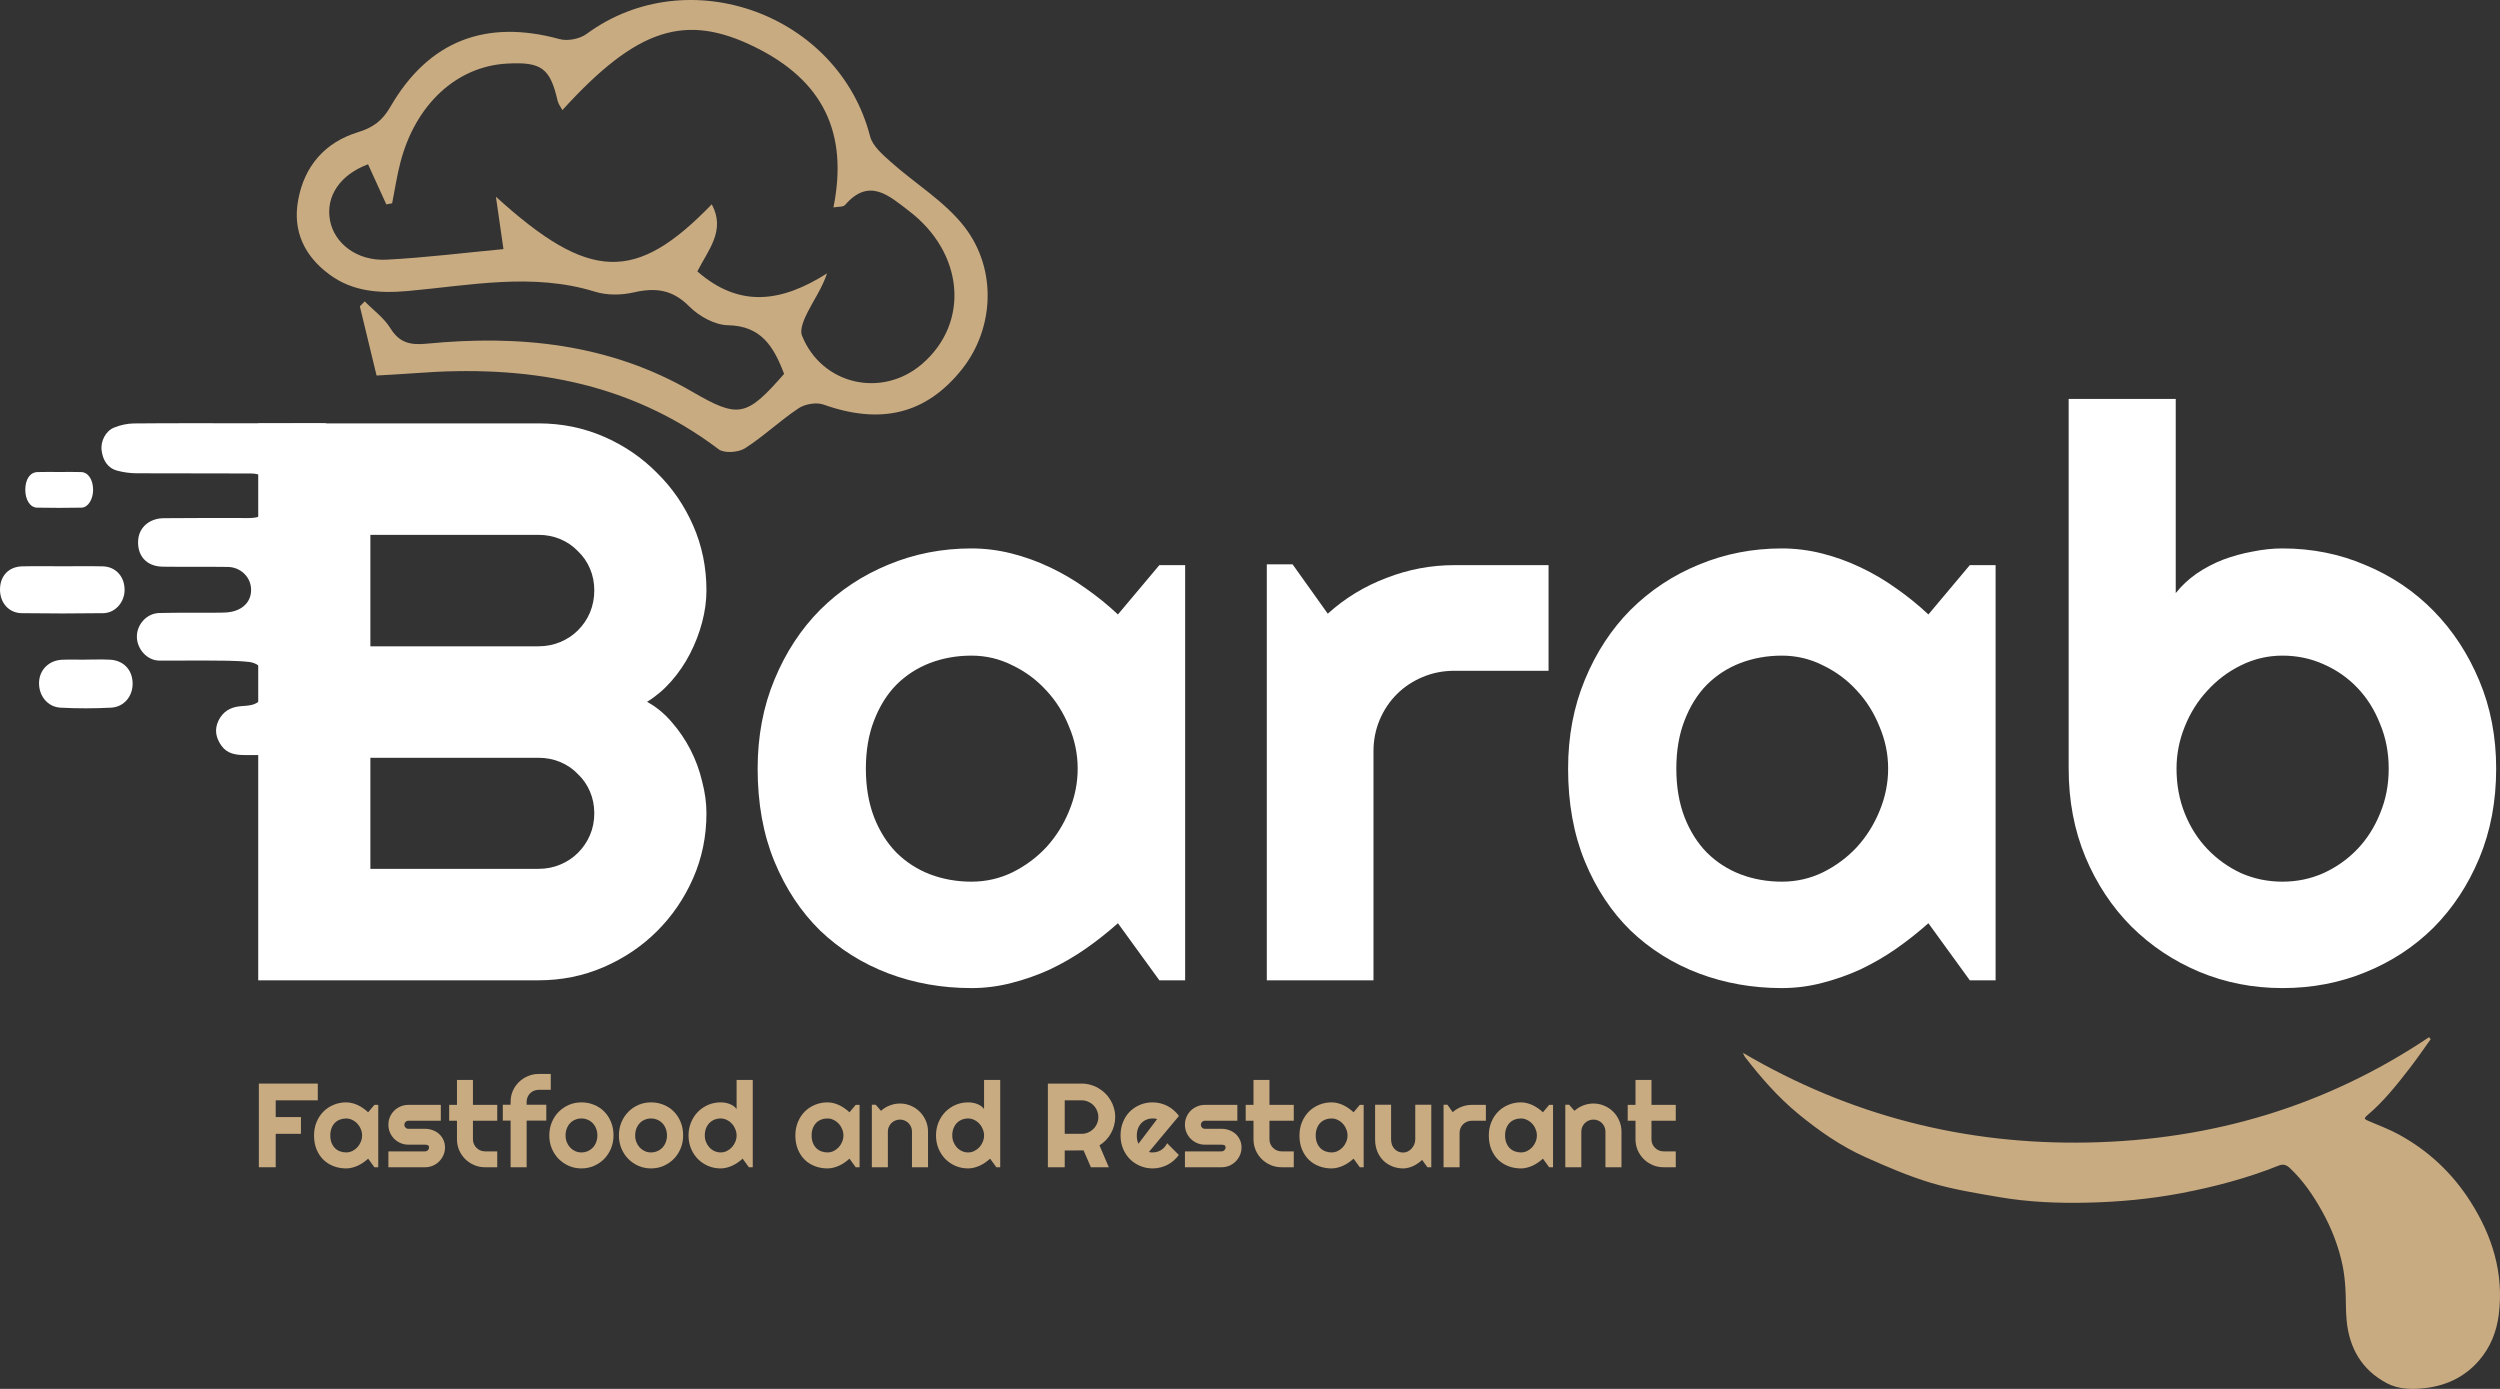 <svg width="180" height="100" viewBox="0 0 180 100" fill="none" xmlns="http://www.w3.org/2000/svg">
<rect x="0" y="0" width="180" height="100" fill="#333333" stroke="none"/>
<path d="M175.008 74.825C174.51 75.516 174.03 76.221 173.511 76.894C172.57 78.114 171.611 79.32 170.424 80.319C170.193 80.514 170.225 80.579 170.528 80.709C171.274 81.027 172.04 81.312 172.748 81.701C174.859 82.864 176.57 84.467 177.867 86.505C179.454 88.998 180.286 91.677 179.911 94.656C179.758 95.878 179.311 96.998 178.51 97.933C177.511 99.099 176.204 99.746 174.683 99.933C173.717 100.051 172.732 100.056 171.853 99.591C170.055 98.64 169.151 97.073 168.958 95.087C168.883 94.316 168.919 93.535 168.869 92.761C168.834 92.208 168.778 91.651 168.665 91.11C168.376 89.728 167.868 88.425 167.179 87.191C166.543 86.053 165.816 84.986 164.857 84.088C164.623 83.869 164.384 83.794 164.068 83.921C161.809 84.826 159.469 85.445 157.081 85.902C154.84 86.33 152.577 86.539 150.301 86.591C148.175 86.639 146.049 86.554 143.95 86.193C142.306 85.91 140.644 85.647 139.05 85.171C137.424 84.685 135.847 84.003 134.294 83.307C132.542 82.522 130.97 81.424 129.485 80.206C128.025 79.008 126.793 77.594 125.643 76.107C125.575 76.02 125.541 75.905 125.492 75.804C133.196 80.329 141.488 82.441 150.376 82.26C159.267 82.079 167.472 79.654 174.891 74.677C174.931 74.726 174.969 74.775 175.008 74.825Z" fill="#C9AB81"/>
<path d="M56.455 26.919C55.706 24.943 54.8 23.462 52.416 23.417C51.464 23.399 50.326 22.769 49.63 22.066C48.421 20.843 47.19 20.693 45.623 21.054C44.745 21.256 43.709 21.271 42.856 21.007C38.359 19.614 33.874 20.547 29.391 20.95C27.348 21.134 25.404 21.013 23.71 19.757C21.921 18.433 21.059 16.639 21.466 14.409C21.914 11.946 23.405 10.245 25.779 9.517C26.875 9.181 27.532 8.686 28.109 7.688C30.862 2.93 34.991 1.362 40.29 2.816C40.87 2.976 41.747 2.801 42.236 2.442C49.536 -2.923 60.378 1.002 62.648 9.821C62.827 10.514 63.544 11.125 64.126 11.647C65.9 13.236 68.052 14.517 69.467 16.367C71.835 19.466 71.535 23.724 69.268 26.578C66.707 29.805 63.443 30.604 59.301 29.132C58.786 28.948 57.966 29.084 57.501 29.394C56.161 30.283 54.984 31.418 53.63 32.281C53.159 32.581 52.144 32.652 51.742 32.348C45.218 27.413 37.774 26.255 29.871 26.869C28.957 26.94 28.041 26.981 27.113 27.037C26.687 25.275 26.299 23.665 25.909 22.057C26.026 21.938 26.144 21.82 26.261 21.701C26.886 22.337 27.649 22.888 28.105 23.628C28.761 24.695 29.552 24.86 30.729 24.745C37.406 24.096 43.876 24.742 49.814 28.188C53.164 30.131 53.724 30.05 56.455 26.919ZM26.5 11.828C24.488 12.582 23.441 14.12 23.758 15.858C24.062 17.524 25.708 18.805 27.816 18.697C30.647 18.552 33.469 18.196 36.249 17.936C36.084 16.794 35.931 15.728 35.705 14.163C42.467 20.31 45.792 20.348 51.248 14.709C52.267 16.599 50.989 17.99 50.21 19.541C53.278 22.223 56.313 21.735 59.547 19.683C59.184 20.76 58.605 21.573 58.16 22.453C57.896 22.975 57.562 23.717 57.744 24.167C59.165 27.709 63.503 28.694 66.391 26.204C69.836 23.235 69.416 18.206 65.429 15.175C64.028 14.109 62.585 12.745 60.847 14.756C60.709 14.915 60.337 14.873 60.009 14.935C61.09 9.525 59.233 5.799 54.38 3.398C49.338 0.904 45.868 2.024 40.492 7.927C40.368 7.693 40.204 7.495 40.153 7.273C39.61 4.9 38.99 4.438 36.48 4.58C32.888 4.784 29.935 7.497 28.841 11.646C28.582 12.627 28.433 13.638 28.234 14.636C28.094 14.663 27.955 14.69 27.815 14.717C27.377 13.754 26.938 12.789 26.5 11.828Z" fill="#C9AB81"/>
<path d="M19.851 84.042H18.638V78.018H22.881V79.224H19.851V80.429H21.668V81.635H19.851V84.042Z" fill="#C9AB81"/>
<path d="M27.234 84.042H26.955L26.507 83.424C26.398 83.522 26.281 83.615 26.157 83.702C26.035 83.786 25.907 83.86 25.772 83.924C25.637 83.986 25.497 84.035 25.354 84.071C25.213 84.108 25.069 84.126 24.923 84.126C24.604 84.126 24.304 84.073 24.022 83.966C23.744 83.86 23.498 83.706 23.287 83.504C23.078 83.3 22.914 83.05 22.793 82.756C22.671 82.462 22.611 82.128 22.611 81.752C22.611 81.402 22.671 81.082 22.793 80.79C22.914 80.496 23.078 80.244 23.287 80.034C23.498 79.824 23.744 79.662 24.022 79.547C24.304 79.429 24.604 79.371 24.923 79.371C25.069 79.371 25.214 79.389 25.358 79.425C25.502 79.462 25.641 79.512 25.776 79.576C25.912 79.641 26.04 79.716 26.161 79.803C26.285 79.89 26.4 79.984 26.507 80.085L26.955 79.551H27.234V84.042ZM26.072 81.752C26.072 81.596 26.041 81.444 25.979 81.299C25.92 81.15 25.838 81.02 25.734 80.908C25.63 80.793 25.507 80.702 25.366 80.635C25.228 80.565 25.08 80.53 24.923 80.53C24.765 80.53 24.616 80.556 24.475 80.61C24.337 80.663 24.215 80.741 24.111 80.845C24.01 80.949 23.929 81.077 23.87 81.231C23.811 81.383 23.782 81.556 23.782 81.752C23.782 81.948 23.811 82.123 23.87 82.278C23.929 82.429 24.01 82.556 24.111 82.66C24.215 82.763 24.337 82.842 24.475 82.895C24.616 82.948 24.765 82.975 24.923 82.975C25.08 82.975 25.228 82.941 25.366 82.874C25.507 82.804 25.63 82.713 25.734 82.601C25.838 82.486 25.92 82.356 25.979 82.21C26.041 82.062 26.072 81.909 26.072 81.752Z" fill="#C9AB81"/>
<path d="M30.603 84.042H27.965V82.899H30.603C30.681 82.899 30.749 82.871 30.805 82.815C30.862 82.759 30.89 82.692 30.89 82.614C30.89 82.532 30.862 82.479 30.805 82.454C30.749 82.429 30.681 82.416 30.603 82.416H29.402C29.202 82.416 29.015 82.378 28.84 82.303C28.666 82.227 28.514 82.125 28.384 81.996C28.254 81.864 28.151 81.712 28.075 81.538C28.002 81.365 27.965 81.178 27.965 80.979C27.965 80.781 28.002 80.594 28.075 80.421C28.151 80.247 28.254 80.096 28.384 79.967C28.514 79.838 28.666 79.737 28.84 79.665C29.015 79.589 29.202 79.551 29.402 79.551H31.739V80.694H29.402C29.323 80.694 29.256 80.722 29.2 80.778C29.143 80.834 29.115 80.901 29.115 80.979C29.115 81.061 29.143 81.131 29.2 81.189C29.256 81.246 29.323 81.273 29.402 81.273H30.603C30.8 81.273 30.986 81.307 31.16 81.374C31.335 81.439 31.487 81.53 31.617 81.647C31.747 81.765 31.849 81.906 31.925 82.072C32.002 82.237 32.04 82.418 32.04 82.614C32.04 82.812 32.002 82.999 31.925 83.172C31.849 83.343 31.747 83.494 31.617 83.626C31.487 83.755 31.335 83.857 31.16 83.933C30.986 84.005 30.8 84.042 30.603 84.042Z" fill="#C9AB81"/>
<path d="M34.926 84.042C34.647 84.042 34.385 83.99 34.14 83.886C33.895 83.78 33.679 83.636 33.493 83.454C33.31 83.269 33.165 83.055 33.058 82.811C32.954 82.567 32.902 82.307 32.902 82.03V80.694H32.34V79.551H32.902V77.753H34.051V79.551H35.801V80.694H34.051V82.03C34.051 82.15 34.074 82.263 34.119 82.37C34.164 82.474 34.226 82.564 34.305 82.643C34.384 82.721 34.477 82.784 34.584 82.832C34.691 82.877 34.805 82.899 34.926 82.899H35.801V84.042H34.926Z" fill="#C9AB81"/>
<path d="M37.918 84.042H36.764V80.685H36.202V79.543H36.764V79.329C36.764 79.051 36.817 78.791 36.921 78.547C37.028 78.303 37.173 78.092 37.356 77.913C37.542 77.731 37.758 77.588 38.003 77.484C38.248 77.378 38.51 77.325 38.789 77.325H39.655V78.467H38.789C38.665 78.467 38.549 78.49 38.442 78.534C38.338 78.577 38.246 78.637 38.168 78.715C38.092 78.791 38.031 78.882 37.986 78.988C37.941 79.092 37.918 79.205 37.918 79.329V79.543H39.334V80.685H37.918V84.042Z" fill="#C9AB81"/>
<path d="M44.173 81.752C44.173 82.088 44.112 82.402 43.991 82.693C43.87 82.982 43.705 83.233 43.497 83.445C43.288 83.655 43.043 83.822 42.761 83.945C42.483 84.066 42.182 84.126 41.861 84.126C41.543 84.126 41.243 84.066 40.961 83.945C40.682 83.822 40.437 83.655 40.226 83.445C40.017 83.233 39.852 82.982 39.731 82.693C39.61 82.402 39.55 82.088 39.55 81.752C39.55 81.411 39.61 81.094 39.731 80.803C39.852 80.512 40.017 80.261 40.226 80.051C40.437 79.838 40.682 79.672 40.961 79.551C41.243 79.431 41.543 79.371 41.861 79.371C42.182 79.371 42.483 79.428 42.761 79.543C43.043 79.655 43.288 79.816 43.497 80.026C43.705 80.233 43.87 80.484 43.991 80.778C44.112 81.069 44.173 81.394 44.173 81.752ZM43.011 81.752C43.011 81.567 42.98 81.401 42.918 81.252C42.859 81.101 42.777 80.972 42.673 80.866C42.569 80.757 42.446 80.674 42.305 80.618C42.167 80.559 42.019 80.53 41.861 80.53C41.703 80.53 41.554 80.559 41.413 80.618C41.275 80.674 41.154 80.757 41.05 80.866C40.949 80.972 40.868 81.101 40.809 81.252C40.75 81.401 40.72 81.567 40.72 81.752C40.72 81.926 40.75 82.087 40.809 82.236C40.868 82.384 40.949 82.513 41.05 82.622C41.154 82.731 41.275 82.818 41.413 82.882C41.554 82.944 41.703 82.975 41.861 82.975C42.019 82.975 42.167 82.945 42.305 82.887C42.446 82.828 42.569 82.745 42.673 82.639C42.777 82.532 42.859 82.403 42.918 82.252C42.98 82.101 43.011 81.934 43.011 81.752Z" fill="#C9AB81"/>
<path d="M49.185 81.752C49.185 82.088 49.125 82.402 49.004 82.693C48.883 82.982 48.718 83.233 48.509 83.445C48.301 83.655 48.056 83.822 47.774 83.945C47.495 84.066 47.195 84.126 46.874 84.126C46.555 84.126 46.255 84.066 45.973 83.945C45.694 83.822 45.449 83.655 45.238 83.445C45.03 83.233 44.865 82.982 44.744 82.693C44.623 82.402 44.562 82.088 44.562 81.752C44.562 81.411 44.623 81.094 44.744 80.803C44.865 80.512 45.03 80.261 45.238 80.051C45.449 79.838 45.694 79.672 45.973 79.551C46.255 79.431 46.555 79.371 46.874 79.371C47.195 79.371 47.495 79.428 47.774 79.543C48.056 79.655 48.301 79.816 48.509 80.026C48.718 80.233 48.883 80.484 49.004 80.778C49.125 81.069 49.185 81.394 49.185 81.752ZM48.023 81.752C48.023 81.567 47.992 81.401 47.93 81.252C47.871 81.101 47.789 80.972 47.685 80.866C47.581 80.757 47.458 80.674 47.317 80.618C47.179 80.559 47.031 80.53 46.874 80.53C46.716 80.53 46.566 80.559 46.426 80.618C46.288 80.674 46.166 80.757 46.062 80.866C45.961 80.972 45.88 81.101 45.821 81.252C45.762 81.401 45.733 81.567 45.733 81.752C45.733 81.926 45.762 82.087 45.821 82.236C45.88 82.384 45.961 82.513 46.062 82.622C46.166 82.731 46.288 82.818 46.426 82.882C46.566 82.944 46.716 82.975 46.874 82.975C47.031 82.975 47.179 82.945 47.317 82.887C47.458 82.828 47.581 82.745 47.685 82.639C47.789 82.532 47.871 82.403 47.93 82.252C47.992 82.101 48.023 81.934 48.023 81.752Z" fill="#C9AB81"/>
<path d="M54.198 84.042H53.919L53.471 83.424C53.361 83.522 53.244 83.615 53.12 83.702C52.999 83.786 52.871 83.86 52.735 83.924C52.6 83.986 52.461 84.035 52.317 84.071C52.176 84.108 52.032 84.126 51.886 84.126C51.568 84.126 51.267 84.067 50.986 83.949C50.707 83.829 50.462 83.664 50.25 83.454C50.042 83.241 49.877 82.99 49.756 82.702C49.635 82.41 49.574 82.094 49.574 81.752C49.574 81.413 49.635 81.098 49.756 80.807C49.877 80.516 50.042 80.264 50.25 80.051C50.462 79.838 50.707 79.672 50.986 79.551C51.267 79.431 51.568 79.371 51.886 79.371C51.987 79.371 52.092 79.379 52.199 79.396C52.309 79.412 52.414 79.441 52.516 79.48C52.62 79.516 52.717 79.565 52.807 79.627C52.897 79.688 52.974 79.764 53.035 79.854V77.753H54.198V84.042ZM53.035 81.752C53.035 81.596 53.005 81.444 52.943 81.299C52.883 81.15 52.802 81.02 52.697 80.908C52.593 80.793 52.471 80.702 52.33 80.635C52.192 80.565 52.044 80.53 51.886 80.53C51.728 80.53 51.579 80.558 51.438 80.614C51.3 80.67 51.179 80.751 51.075 80.858C50.973 80.961 50.893 81.089 50.834 81.24C50.774 81.391 50.745 81.562 50.745 81.752C50.745 81.918 50.774 82.074 50.834 82.223C50.893 82.371 50.973 82.501 51.075 82.614C51.179 82.726 51.3 82.814 51.438 82.878C51.579 82.943 51.728 82.975 51.886 82.975C52.044 82.975 52.192 82.941 52.33 82.874C52.471 82.804 52.593 82.713 52.697 82.601C52.802 82.486 52.883 82.356 52.943 82.21C53.005 82.062 53.035 81.909 53.035 81.752Z" fill="#C9AB81"/>
<path d="M61.889 84.042H61.611L61.163 83.424C61.053 83.522 60.936 83.615 60.812 83.702C60.691 83.786 60.562 83.86 60.427 83.924C60.292 83.986 60.152 84.035 60.009 84.071C59.868 84.108 59.724 84.126 59.578 84.126C59.259 84.126 58.959 84.073 58.678 83.966C58.399 83.86 58.153 83.706 57.942 83.504C57.734 83.3 57.569 83.05 57.448 82.756C57.327 82.462 57.266 82.128 57.266 81.752C57.266 81.402 57.327 81.082 57.448 80.79C57.569 80.496 57.734 80.244 57.942 80.034C58.153 79.824 58.399 79.662 58.678 79.547C58.959 79.429 59.259 79.371 59.578 79.371C59.724 79.371 59.869 79.389 60.013 79.425C60.157 79.462 60.296 79.512 60.431 79.576C60.567 79.641 60.695 79.716 60.816 79.803C60.94 79.89 61.056 79.984 61.163 80.085L61.611 79.551H61.889V84.042ZM60.727 81.752C60.727 81.596 60.696 81.444 60.634 81.299C60.575 81.15 60.493 81.02 60.389 80.908C60.285 80.793 60.162 80.702 60.021 80.635C59.883 80.565 59.736 80.53 59.578 80.53C59.42 80.53 59.271 80.556 59.13 80.61C58.992 80.663 58.87 80.741 58.766 80.845C58.665 80.949 58.584 81.077 58.525 81.231C58.466 81.383 58.437 81.556 58.437 81.752C58.437 81.948 58.466 82.123 58.525 82.278C58.584 82.429 58.665 82.556 58.766 82.66C58.87 82.763 58.992 82.842 59.13 82.895C59.271 82.948 59.42 82.975 59.578 82.975C59.736 82.975 59.883 82.941 60.021 82.874C60.162 82.804 60.285 82.713 60.389 82.601C60.493 82.486 60.575 82.356 60.634 82.21C60.696 82.062 60.727 81.909 60.727 81.752Z" fill="#C9AB81"/>
<path d="M63.926 84.042H62.773V79.543H63.052L63.432 79.98C63.618 79.812 63.828 79.683 64.062 79.593C64.298 79.501 64.545 79.454 64.801 79.454C65.077 79.454 65.338 79.508 65.583 79.614C65.828 79.718 66.042 79.862 66.225 80.047C66.409 80.229 66.552 80.443 66.657 80.69C66.764 80.933 66.817 81.194 66.817 81.471V84.042H65.663V81.471C65.663 81.353 65.641 81.243 65.596 81.139C65.551 81.033 65.489 80.94 65.41 80.862C65.331 80.783 65.239 80.722 65.135 80.677C65.031 80.632 64.92 80.61 64.801 80.61C64.68 80.61 64.566 80.632 64.459 80.677C64.352 80.722 64.259 80.783 64.18 80.862C64.101 80.94 64.039 81.033 63.994 81.139C63.949 81.243 63.926 81.353 63.926 81.471V84.042Z" fill="#C9AB81"/>
<path d="M72.016 84.042H71.737L71.289 83.424C71.179 83.522 71.062 83.615 70.938 83.702C70.817 83.786 70.688 83.86 70.553 83.924C70.418 83.986 70.278 84.035 70.135 84.071C69.994 84.108 69.85 84.126 69.704 84.126C69.385 84.126 69.085 84.067 68.803 83.949C68.525 83.829 68.279 83.664 68.068 83.454C67.86 83.241 67.695 82.99 67.574 82.702C67.453 82.41 67.392 82.094 67.392 81.752C67.392 81.413 67.453 81.098 67.574 80.807C67.695 80.516 67.86 80.264 68.068 80.051C68.279 79.838 68.525 79.672 68.803 79.551C69.085 79.431 69.385 79.371 69.704 79.371C69.805 79.371 69.909 79.379 70.016 79.396C70.126 79.412 70.232 79.441 70.333 79.48C70.438 79.516 70.535 79.565 70.625 79.627C70.715 79.688 70.791 79.764 70.853 79.854V77.753H72.016V84.042ZM70.853 81.752C70.853 81.596 70.822 81.444 70.76 81.299C70.701 81.15 70.619 81.02 70.515 80.908C70.411 80.793 70.288 80.702 70.147 80.635C70.009 80.565 69.862 80.53 69.704 80.53C69.546 80.53 69.397 80.558 69.256 80.614C69.118 80.67 68.996 80.751 68.892 80.858C68.791 80.961 68.711 81.089 68.651 81.24C68.592 81.391 68.563 81.562 68.563 81.752C68.563 81.918 68.592 82.074 68.651 82.223C68.711 82.371 68.791 82.501 68.892 82.614C68.996 82.726 69.118 82.814 69.256 82.878C69.397 82.943 69.546 82.975 69.704 82.975C69.862 82.975 70.009 82.941 70.147 82.874C70.288 82.804 70.411 82.713 70.515 82.601C70.619 82.486 70.701 82.356 70.76 82.21C70.822 82.062 70.853 81.909 70.853 81.752Z" fill="#C9AB81"/>
<path d="M76.66 79.224V81.635H77.873C78.039 81.635 78.196 81.604 78.342 81.542C78.489 81.478 78.617 81.391 78.727 81.282C78.837 81.173 78.922 81.045 78.984 80.9C79.049 80.751 79.082 80.594 79.082 80.429C79.082 80.264 79.049 80.109 78.984 79.963C78.922 79.814 78.837 79.686 78.727 79.576C78.617 79.467 78.489 79.382 78.342 79.32C78.196 79.256 78.039 79.224 77.873 79.224H76.66ZM76.66 84.042H75.447V78.018H77.873C78.096 78.018 78.31 78.047 78.515 78.106C78.721 78.162 78.913 78.243 79.09 78.35C79.27 78.453 79.434 78.579 79.58 78.728C79.73 78.873 79.856 79.036 79.961 79.215C80.068 79.394 80.15 79.586 80.206 79.791C80.265 79.995 80.295 80.208 80.295 80.429C80.295 80.636 80.268 80.838 80.214 81.034C80.164 81.23 80.089 81.416 79.99 81.593C79.895 81.769 79.776 81.932 79.635 82.08C79.495 82.228 79.337 82.357 79.162 82.466L79.834 84.042H78.545L78.017 82.828L76.66 82.836V84.042Z" fill="#C9AB81"/>
<path d="M82.721 82.941C82.766 82.955 82.811 82.965 82.856 82.971C82.901 82.973 82.946 82.975 82.991 82.975C83.104 82.975 83.212 82.959 83.316 82.929C83.421 82.898 83.518 82.854 83.608 82.798C83.701 82.74 83.783 82.67 83.853 82.588C83.926 82.504 83.986 82.412 84.031 82.311L84.876 83.156C84.769 83.307 84.645 83.442 84.504 83.563C84.366 83.683 84.215 83.786 84.052 83.87C83.891 83.954 83.721 84.017 83.54 84.059C83.363 84.103 83.18 84.126 82.991 84.126C82.673 84.126 82.373 84.067 82.091 83.949C81.812 83.832 81.567 83.668 81.355 83.458C81.147 83.248 80.982 82.999 80.861 82.71C80.74 82.419 80.679 82.1 80.679 81.752C80.679 81.397 80.74 81.072 80.861 80.778C80.982 80.484 81.147 80.233 81.355 80.026C81.567 79.819 81.812 79.658 82.091 79.543C82.373 79.428 82.673 79.371 82.991 79.371C83.18 79.371 83.364 79.393 83.545 79.438C83.725 79.483 83.895 79.547 84.056 79.631C84.219 79.715 84.372 79.819 84.512 79.942C84.653 80.062 84.777 80.198 84.884 80.349L82.721 82.941ZM83.312 80.576C83.259 80.556 83.205 80.544 83.152 80.538C83.101 80.533 83.047 80.53 82.991 80.53C82.833 80.53 82.684 80.559 82.543 80.618C82.405 80.674 82.284 80.755 82.18 80.862C82.078 80.968 81.998 81.097 81.939 81.248C81.879 81.397 81.85 81.565 81.85 81.752C81.85 81.794 81.851 81.842 81.854 81.895C81.86 81.948 81.867 82.003 81.875 82.059C81.886 82.112 81.899 82.164 81.913 82.215C81.927 82.265 81.946 82.31 81.968 82.349L83.312 80.576Z" fill="#C9AB81"/>
<path d="M87.953 84.042H85.315V82.899H87.953C88.031 82.899 88.099 82.871 88.155 82.815C88.212 82.759 88.24 82.692 88.24 82.614C88.24 82.532 88.212 82.479 88.155 82.454C88.099 82.429 88.031 82.416 87.953 82.416H86.752C86.552 82.416 86.365 82.378 86.19 82.303C86.016 82.227 85.863 82.125 85.734 81.996C85.604 81.864 85.501 81.712 85.425 81.538C85.352 81.365 85.315 81.178 85.315 80.979C85.315 80.781 85.352 80.594 85.425 80.421C85.501 80.247 85.604 80.096 85.734 79.967C85.863 79.838 86.016 79.737 86.19 79.665C86.365 79.589 86.552 79.551 86.752 79.551H89.089V80.694H86.752C86.674 80.694 86.606 80.722 86.549 80.778C86.493 80.834 86.465 80.901 86.465 80.979C86.465 81.061 86.493 81.131 86.549 81.189C86.606 81.246 86.674 81.273 86.752 81.273H87.953C88.15 81.273 88.336 81.307 88.51 81.374C88.685 81.439 88.837 81.53 88.967 81.647C89.097 81.765 89.199 81.906 89.275 82.072C89.352 82.237 89.389 82.418 89.389 82.614C89.389 82.812 89.352 82.999 89.275 83.172C89.199 83.343 89.097 83.494 88.967 83.626C88.837 83.755 88.685 83.857 88.51 83.933C88.336 84.005 88.15 84.042 87.953 84.042Z" fill="#C9AB81"/>
<path d="M92.276 84.042C91.997 84.042 91.735 83.99 91.49 83.886C91.245 83.78 91.029 83.636 90.843 83.454C90.66 83.269 90.515 83.055 90.408 82.811C90.304 82.567 90.252 82.307 90.252 82.03V80.694H89.69V79.551H90.252V77.753H91.401V79.551H93.151V80.694H91.401V82.03C91.401 82.15 91.424 82.263 91.469 82.37C91.514 82.474 91.576 82.564 91.655 82.643C91.734 82.721 91.827 82.784 91.934 82.832C92.041 82.877 92.155 82.899 92.276 82.899H93.151V84.042H92.276Z" fill="#C9AB81"/>
<path d="M98.184 84.042H97.905L97.457 83.424C97.347 83.522 97.231 83.615 97.107 83.702C96.986 83.786 96.857 83.86 96.722 83.924C96.587 83.986 96.447 84.035 96.304 84.071C96.163 84.108 96.019 84.126 95.873 84.126C95.554 84.126 95.254 84.073 94.972 83.966C94.693 83.86 94.448 83.706 94.237 83.504C94.028 83.3 93.864 83.05 93.743 82.756C93.621 82.462 93.561 82.128 93.561 81.752C93.561 81.402 93.621 81.082 93.743 80.79C93.864 80.496 94.028 80.244 94.237 80.034C94.448 79.824 94.693 79.662 94.972 79.547C95.254 79.429 95.554 79.371 95.873 79.371C96.019 79.371 96.164 79.389 96.308 79.425C96.451 79.462 96.591 79.512 96.726 79.576C96.862 79.641 96.99 79.716 97.111 79.803C97.235 79.89 97.35 79.984 97.457 80.085L97.905 79.551H98.184V84.042ZM97.022 81.752C97.022 81.596 96.991 81.444 96.929 81.299C96.87 81.15 96.788 81.02 96.684 80.908C96.58 80.793 96.457 80.702 96.316 80.635C96.178 80.565 96.03 80.53 95.873 80.53C95.715 80.53 95.565 80.556 95.425 80.61C95.287 80.663 95.165 80.741 95.061 80.845C94.96 80.949 94.879 81.077 94.82 81.231C94.761 81.383 94.731 81.556 94.731 81.752C94.731 81.948 94.761 82.123 94.82 82.278C94.879 82.429 94.96 82.556 95.061 82.66C95.165 82.763 95.287 82.842 95.425 82.895C95.565 82.948 95.715 82.975 95.873 82.975C96.03 82.975 96.178 82.941 96.316 82.874C96.457 82.804 96.58 82.713 96.684 82.601C96.788 82.486 96.87 82.356 96.929 82.21C96.991 82.062 97.022 81.909 97.022 81.752Z" fill="#C9AB81"/>
<path d="M102.394 83.517C102.301 83.601 102.201 83.681 102.094 83.756C101.989 83.829 101.879 83.893 101.764 83.949C101.648 84.003 101.529 84.045 101.405 84.075C101.284 84.109 101.16 84.126 101.033 84.126C100.754 84.126 100.492 84.077 100.247 83.979C100.002 83.881 99.786 83.742 99.6 83.563C99.417 83.381 99.272 83.161 99.165 82.903C99.061 82.643 99.008 82.352 99.008 82.03V79.543H100.158V82.03C100.158 82.181 100.18 82.317 100.226 82.437C100.273 82.555 100.337 82.654 100.416 82.735C100.495 82.817 100.586 82.878 100.69 82.92C100.798 82.962 100.912 82.983 101.033 82.983C101.151 82.983 101.262 82.957 101.367 82.903C101.474 82.847 101.567 82.775 101.646 82.685C101.724 82.595 101.786 82.495 101.832 82.382C101.877 82.268 101.899 82.15 101.899 82.03V79.543H103.053V84.042H102.774L102.394 83.517Z" fill="#C9AB81"/>
<path d="M105.09 84.042H103.936V79.543H104.215L104.595 80.076C104.781 79.908 104.993 79.779 105.229 79.69C105.466 79.597 105.711 79.551 105.965 79.551H106.983V80.694H105.965C105.844 80.694 105.73 80.716 105.622 80.761C105.515 80.806 105.422 80.867 105.344 80.946C105.265 81.024 105.203 81.117 105.158 81.223C105.112 81.329 105.09 81.443 105.09 81.563V84.042Z" fill="#C9AB81"/>
<path d="M111.818 84.042H111.539L111.091 83.424C110.981 83.522 110.864 83.615 110.74 83.702C110.619 83.786 110.491 83.86 110.356 83.924C110.221 83.986 110.081 84.035 109.937 84.071C109.797 84.108 109.653 84.126 109.506 84.126C109.188 84.126 108.888 84.073 108.606 83.966C108.327 83.86 108.082 83.706 107.871 83.504C107.662 83.3 107.497 83.05 107.376 82.756C107.255 82.462 107.195 82.128 107.195 81.752C107.195 81.402 107.255 81.082 107.376 80.79C107.497 80.496 107.662 80.244 107.871 80.034C108.082 79.824 108.327 79.662 108.606 79.547C108.888 79.429 109.188 79.371 109.506 79.371C109.653 79.371 109.798 79.389 109.942 79.425C110.085 79.462 110.225 79.512 110.36 79.576C110.495 79.641 110.623 79.716 110.745 79.803C110.869 79.89 110.984 79.984 111.091 80.085L111.539 79.551H111.818V84.042ZM110.656 81.752C110.656 81.596 110.625 81.444 110.563 81.299C110.504 81.15 110.422 81.02 110.318 80.908C110.214 80.793 110.091 80.702 109.95 80.635C109.812 80.565 109.664 80.53 109.506 80.53C109.349 80.53 109.199 80.556 109.058 80.61C108.92 80.663 108.799 80.741 108.695 80.845C108.593 80.949 108.513 81.077 108.454 81.231C108.395 81.383 108.365 81.556 108.365 81.752C108.365 81.948 108.395 82.123 108.454 82.278C108.513 82.429 108.593 82.556 108.695 82.66C108.799 82.763 108.92 82.842 109.058 82.895C109.199 82.948 109.349 82.975 109.506 82.975C109.664 82.975 109.812 82.941 109.95 82.874C110.091 82.804 110.214 82.713 110.318 82.601C110.422 82.486 110.504 82.356 110.563 82.21C110.625 82.062 110.656 81.909 110.656 81.752Z" fill="#C9AB81"/>
<path d="M113.855 84.042H112.701V79.543H112.98L113.361 79.98C113.547 79.812 113.757 79.683 113.99 79.593C114.227 79.501 114.474 79.454 114.73 79.454C115.006 79.454 115.267 79.508 115.512 79.614C115.757 79.718 115.971 79.862 116.154 80.047C116.337 80.229 116.481 80.443 116.585 80.69C116.692 80.933 116.746 81.194 116.746 81.471V84.042H115.592V81.471C115.592 81.353 115.57 81.243 115.525 81.139C115.479 81.033 115.417 80.94 115.339 80.862C115.26 80.783 115.168 80.722 115.064 80.677C114.96 80.632 114.848 80.61 114.73 80.61C114.609 80.61 114.495 80.632 114.388 80.677C114.281 80.722 114.188 80.783 114.109 80.862C114.03 80.94 113.968 81.033 113.923 81.139C113.878 81.243 113.855 81.353 113.855 81.471V84.042Z" fill="#C9AB81"/>
<path d="M119.78 84.042C119.501 84.042 119.239 83.99 118.994 83.886C118.749 83.78 118.534 83.636 118.348 83.454C118.165 83.269 118.019 83.055 117.912 82.811C117.808 82.567 117.756 82.307 117.756 82.03V80.694H117.194V79.551H117.756V77.753H118.906V79.551H120.655V80.694H118.906V82.03C118.906 82.15 118.928 82.263 118.973 82.37C119.018 82.474 119.08 82.564 119.159 82.643C119.238 82.721 119.331 82.784 119.438 82.832C119.545 82.877 119.659 82.899 119.78 82.899H120.655V84.042H119.78Z" fill="#C9AB81"/>
<path d="M23.477 54.364H17.649C16.997 54.364 16.376 54.28 15.961 53.714C15.55 53.154 15.411 52.538 15.736 51.876C16.052 51.231 16.584 50.918 17.288 50.851C17.632 50.819 17.998 50.817 18.311 50.693C18.943 50.443 19.358 49.7 19.297 49.067C19.234 48.412 18.692 47.745 17.938 47.661C16.926 47.549 15.898 47.571 14.876 47.559C13.735 47.547 12.595 47.576 11.454 47.562C10.598 47.551 9.859 46.738 9.855 45.842C9.85 44.96 10.565 44.159 11.463 44.137C12.931 44.101 14.401 44.126 15.869 44.114C16.17 44.111 16.479 44.099 16.769 44.025C17.668 43.796 18.151 43.139 18.07 42.304C17.991 41.486 17.287 40.832 16.4 40.819C14.839 40.796 13.277 40.823 11.715 40.801C10.54 40.784 9.853 40.004 9.951 38.855C10.028 37.96 10.764 37.32 11.793 37.31C13.845 37.291 15.896 37.294 17.947 37.299C18.6 37.3 19.148 37.089 19.499 36.53C20.198 35.419 19.438 34.098 18.083 34.09C15.333 34.073 12.581 34.093 9.831 34.076C9.371 34.073 8.9 34.01 8.456 33.892C7.739 33.703 7.413 33.134 7.319 32.451C7.224 31.767 7.607 31.029 8.223 30.782C8.665 30.605 9.164 30.493 9.639 30.488C12.413 30.462 15.187 30.475 17.962 30.475C20.736 30.474 23.51 30.469 23.48 30.476V54.364H23.477Z" fill="white"/>
<path d="M4.538 40.772C5.493 40.772 6.45 40.753 7.405 40.778C8.335 40.801 8.971 41.512 8.971 42.472C8.971 43.356 8.301 44.135 7.435 44.148C5.477 44.176 3.518 44.176 1.56 44.148C0.629 44.135 -0.008 43.392 6.71653e-05 42.437C0.007 41.463 0.625 40.801 1.601 40.777C2.579 40.753 3.558 40.772 4.538 40.772Z" fill="white"/>
<path d="M4.291 33.984C4.811 33.984 5.332 33.97 5.852 33.989C6.358 34.007 6.704 34.547 6.704 35.276C6.704 35.949 6.339 36.541 5.868 36.551C4.802 36.571 3.736 36.572 2.67 36.551C2.163 36.541 1.817 35.977 1.821 35.251C1.825 34.511 2.161 34.008 2.692 33.989C3.224 33.97 3.757 33.984 4.291 33.984Z" fill="white"/>
<path d="M6.158 47.492C6.74 47.492 7.324 47.469 7.905 47.497C8.874 47.543 9.511 48.198 9.548 49.144C9.587 50.1 8.953 50.902 7.989 50.952C6.782 51.013 5.566 51.017 4.36 50.952C3.413 50.901 2.778 50.077 2.812 49.126C2.844 48.218 3.527 47.539 4.482 47.501C5.04 47.479 5.599 47.498 6.158 47.498C6.158 47.497 6.158 47.495 6.158 47.492Z" fill="white"/>
<path d="M50.864 58.558C50.864 60.217 50.545 61.774 49.907 63.228C49.269 64.682 48.397 65.959 47.291 67.059C46.203 68.14 44.927 68.998 43.464 69.632C42.001 70.266 40.435 70.582 38.766 70.582H18.592V30.483H38.766C40.435 30.483 42.001 30.8 43.464 31.434C44.927 32.068 46.203 32.935 47.291 34.035C48.397 35.116 49.269 36.384 49.907 37.838C50.545 39.292 50.864 40.848 50.864 42.508C50.864 43.253 50.761 44.017 50.554 44.8C50.348 45.584 50.057 46.339 49.682 47.066C49.307 47.793 48.857 48.454 48.331 49.051C47.806 49.647 47.225 50.141 46.587 50.533C47.244 50.887 47.834 51.372 48.36 51.987C48.885 52.584 49.335 53.245 49.71 53.972C50.085 54.699 50.367 55.464 50.554 56.265C50.761 57.048 50.864 57.813 50.864 58.558ZM26.667 62.557H38.766C39.328 62.557 39.853 62.455 40.341 62.249C40.829 62.044 41.251 61.765 41.607 61.41C41.982 61.038 42.273 60.609 42.479 60.124C42.686 59.639 42.789 59.118 42.789 58.558C42.789 57.999 42.686 57.477 42.479 56.992C42.273 56.508 41.982 56.088 41.607 55.734C41.251 55.361 40.829 55.072 40.341 54.867C39.853 54.662 39.328 54.56 38.766 54.56H26.667V62.557ZM26.667 46.534H38.766C39.328 46.534 39.853 46.432 40.341 46.227C40.829 46.022 41.251 45.742 41.607 45.388C41.982 45.015 42.273 44.586 42.479 44.101C42.686 43.598 42.789 43.067 42.789 42.508C42.789 41.948 42.686 41.426 42.479 40.942C42.273 40.457 41.982 40.038 41.607 39.683C41.251 39.31 40.829 39.022 40.341 38.816C39.853 38.611 39.328 38.509 38.766 38.509H26.667V46.534Z" fill="white"/>
<path d="M85.33 70.582H83.473L80.49 66.472C79.759 67.124 78.981 67.74 78.155 68.317C77.349 68.877 76.495 69.371 75.595 69.799C74.695 70.21 73.766 70.536 72.809 70.778C71.872 71.02 70.915 71.142 69.94 71.142C67.82 71.142 65.823 70.787 63.947 70.079C62.09 69.371 60.458 68.345 59.051 67.003C57.663 65.642 56.566 63.983 55.759 62.026C54.953 60.068 54.55 57.841 54.55 55.343C54.55 53.012 54.953 50.878 55.759 48.939C56.566 46.982 57.663 45.304 59.051 43.906C60.458 42.508 62.09 41.426 63.947 40.662C65.823 39.879 67.82 39.487 69.94 39.487C70.915 39.487 71.881 39.609 72.838 39.851C73.794 40.093 74.723 40.429 75.623 40.858C76.523 41.286 77.377 41.79 78.183 42.368C79.009 42.946 79.778 43.57 80.49 44.241L83.473 40.69H85.33V70.582ZM77.593 55.343C77.593 54.299 77.386 53.292 76.974 52.323C76.58 51.334 76.036 50.468 75.342 49.722C74.648 48.958 73.832 48.352 72.894 47.904C71.975 47.438 70.99 47.205 69.94 47.205C68.889 47.205 67.895 47.382 66.957 47.737C66.038 48.091 65.232 48.613 64.538 49.303C63.862 49.992 63.328 50.85 62.934 51.875C62.54 52.882 62.343 54.038 62.343 55.343C62.343 56.648 62.54 57.813 62.934 58.838C63.328 59.845 63.862 60.693 64.538 61.383C65.232 62.072 66.038 62.594 66.957 62.949C67.895 63.303 68.889 63.48 69.94 63.48C70.99 63.48 71.975 63.256 72.894 62.809C73.832 62.343 74.648 61.737 75.342 60.991C76.036 60.227 76.58 59.36 76.974 58.391C77.386 57.403 77.593 56.386 77.593 55.343Z" fill="white"/>
<path d="M98.891 70.582H91.21V40.634H93.067L95.599 44.185C96.837 43.067 98.244 42.209 99.82 41.613C101.395 40.998 103.027 40.69 104.715 40.69H111.496V48.296H104.715C103.909 48.296 103.149 48.445 102.436 48.743C101.723 49.042 101.104 49.452 100.579 49.974C100.054 50.496 99.641 51.111 99.341 51.819C99.041 52.528 98.891 53.283 98.891 54.084V70.582Z" fill="white"/>
<path d="M143.683 70.582H141.826L138.844 66.472C138.112 67.124 137.334 67.74 136.508 68.317C135.702 68.877 134.848 69.371 133.948 69.799C133.048 70.21 132.119 70.536 131.163 70.778C130.225 71.02 129.268 71.142 128.293 71.142C126.173 71.142 124.176 70.787 122.3 70.079C120.443 69.371 118.811 68.345 117.404 67.003C116.016 65.642 114.919 63.983 114.112 62.026C113.306 60.068 112.903 57.841 112.903 55.343C112.903 53.012 113.306 50.878 114.112 48.939C114.919 46.982 116.016 45.304 117.404 43.906C118.811 42.508 120.443 41.426 122.3 40.662C124.176 39.879 126.173 39.487 128.293 39.487C129.268 39.487 130.234 39.609 131.191 39.851C132.147 40.093 133.076 40.429 133.976 40.858C134.876 41.286 135.73 41.79 136.536 42.368C137.362 42.946 138.131 43.57 138.844 44.241L141.826 40.69H143.683V70.582ZM135.946 55.343C135.946 54.299 135.739 53.292 135.327 52.323C134.933 51.334 134.389 50.468 133.695 49.722C133.001 48.958 132.185 48.352 131.247 47.904C130.328 47.438 129.343 47.205 128.293 47.205C127.242 47.205 126.248 47.382 125.31 47.737C124.391 48.091 123.585 48.613 122.891 49.303C122.215 49.992 121.681 50.85 121.287 51.875C120.893 52.882 120.696 54.038 120.696 55.343C120.696 56.648 120.893 57.813 121.287 58.838C121.681 59.845 122.215 60.693 122.891 61.383C123.585 62.072 124.391 62.594 125.31 62.949C126.248 63.303 127.242 63.48 128.293 63.48C129.343 63.48 130.328 63.256 131.247 62.809C132.185 62.343 133.001 61.737 133.695 60.991C134.389 60.227 134.933 59.36 135.327 58.391C135.739 57.403 135.946 56.386 135.946 55.343Z" fill="white"/>
<path d="M179.724 55.343C179.724 57.691 179.321 59.835 178.515 61.774C177.708 63.713 176.611 65.381 175.223 66.779C173.835 68.159 172.203 69.231 170.327 69.995C168.47 70.76 166.473 71.142 164.334 71.142C162.215 71.142 160.217 70.75 158.341 69.967C156.485 69.184 154.853 68.094 153.446 66.695C152.058 65.297 150.961 63.638 150.154 61.718C149.347 59.779 148.944 57.654 148.944 55.343V28.722H156.653V42.703C157.066 42.181 157.563 41.715 158.145 41.305C158.745 40.895 159.382 40.559 160.058 40.298C160.752 40.038 161.465 39.842 162.196 39.711C162.928 39.562 163.64 39.487 164.334 39.487C166.473 39.487 168.47 39.888 170.327 40.69C172.203 41.473 173.835 42.573 175.223 43.99C176.611 45.406 177.708 47.084 178.515 49.023C179.321 50.943 179.724 53.05 179.724 55.343ZM171.987 55.343C171.987 54.187 171.781 53.115 171.368 52.127C170.974 51.12 170.43 50.253 169.736 49.526C169.042 48.799 168.226 48.231 167.289 47.821C166.369 47.41 165.385 47.205 164.334 47.205C163.284 47.205 162.29 47.438 161.352 47.904C160.433 48.352 159.626 48.958 158.932 49.722C158.238 50.468 157.694 51.334 157.3 52.323C156.907 53.292 156.71 54.299 156.71 55.343C156.71 56.498 156.907 57.57 157.3 58.558C157.694 59.546 158.238 60.404 158.932 61.131C159.626 61.858 160.433 62.436 161.352 62.865C162.29 63.275 163.284 63.48 164.334 63.48C165.385 63.48 166.369 63.275 167.289 62.865C168.226 62.436 169.042 61.858 169.736 61.131C170.43 60.404 170.974 59.546 171.368 58.558C171.781 57.57 171.987 56.498 171.987 55.343Z" fill="white"/>
</svg>
